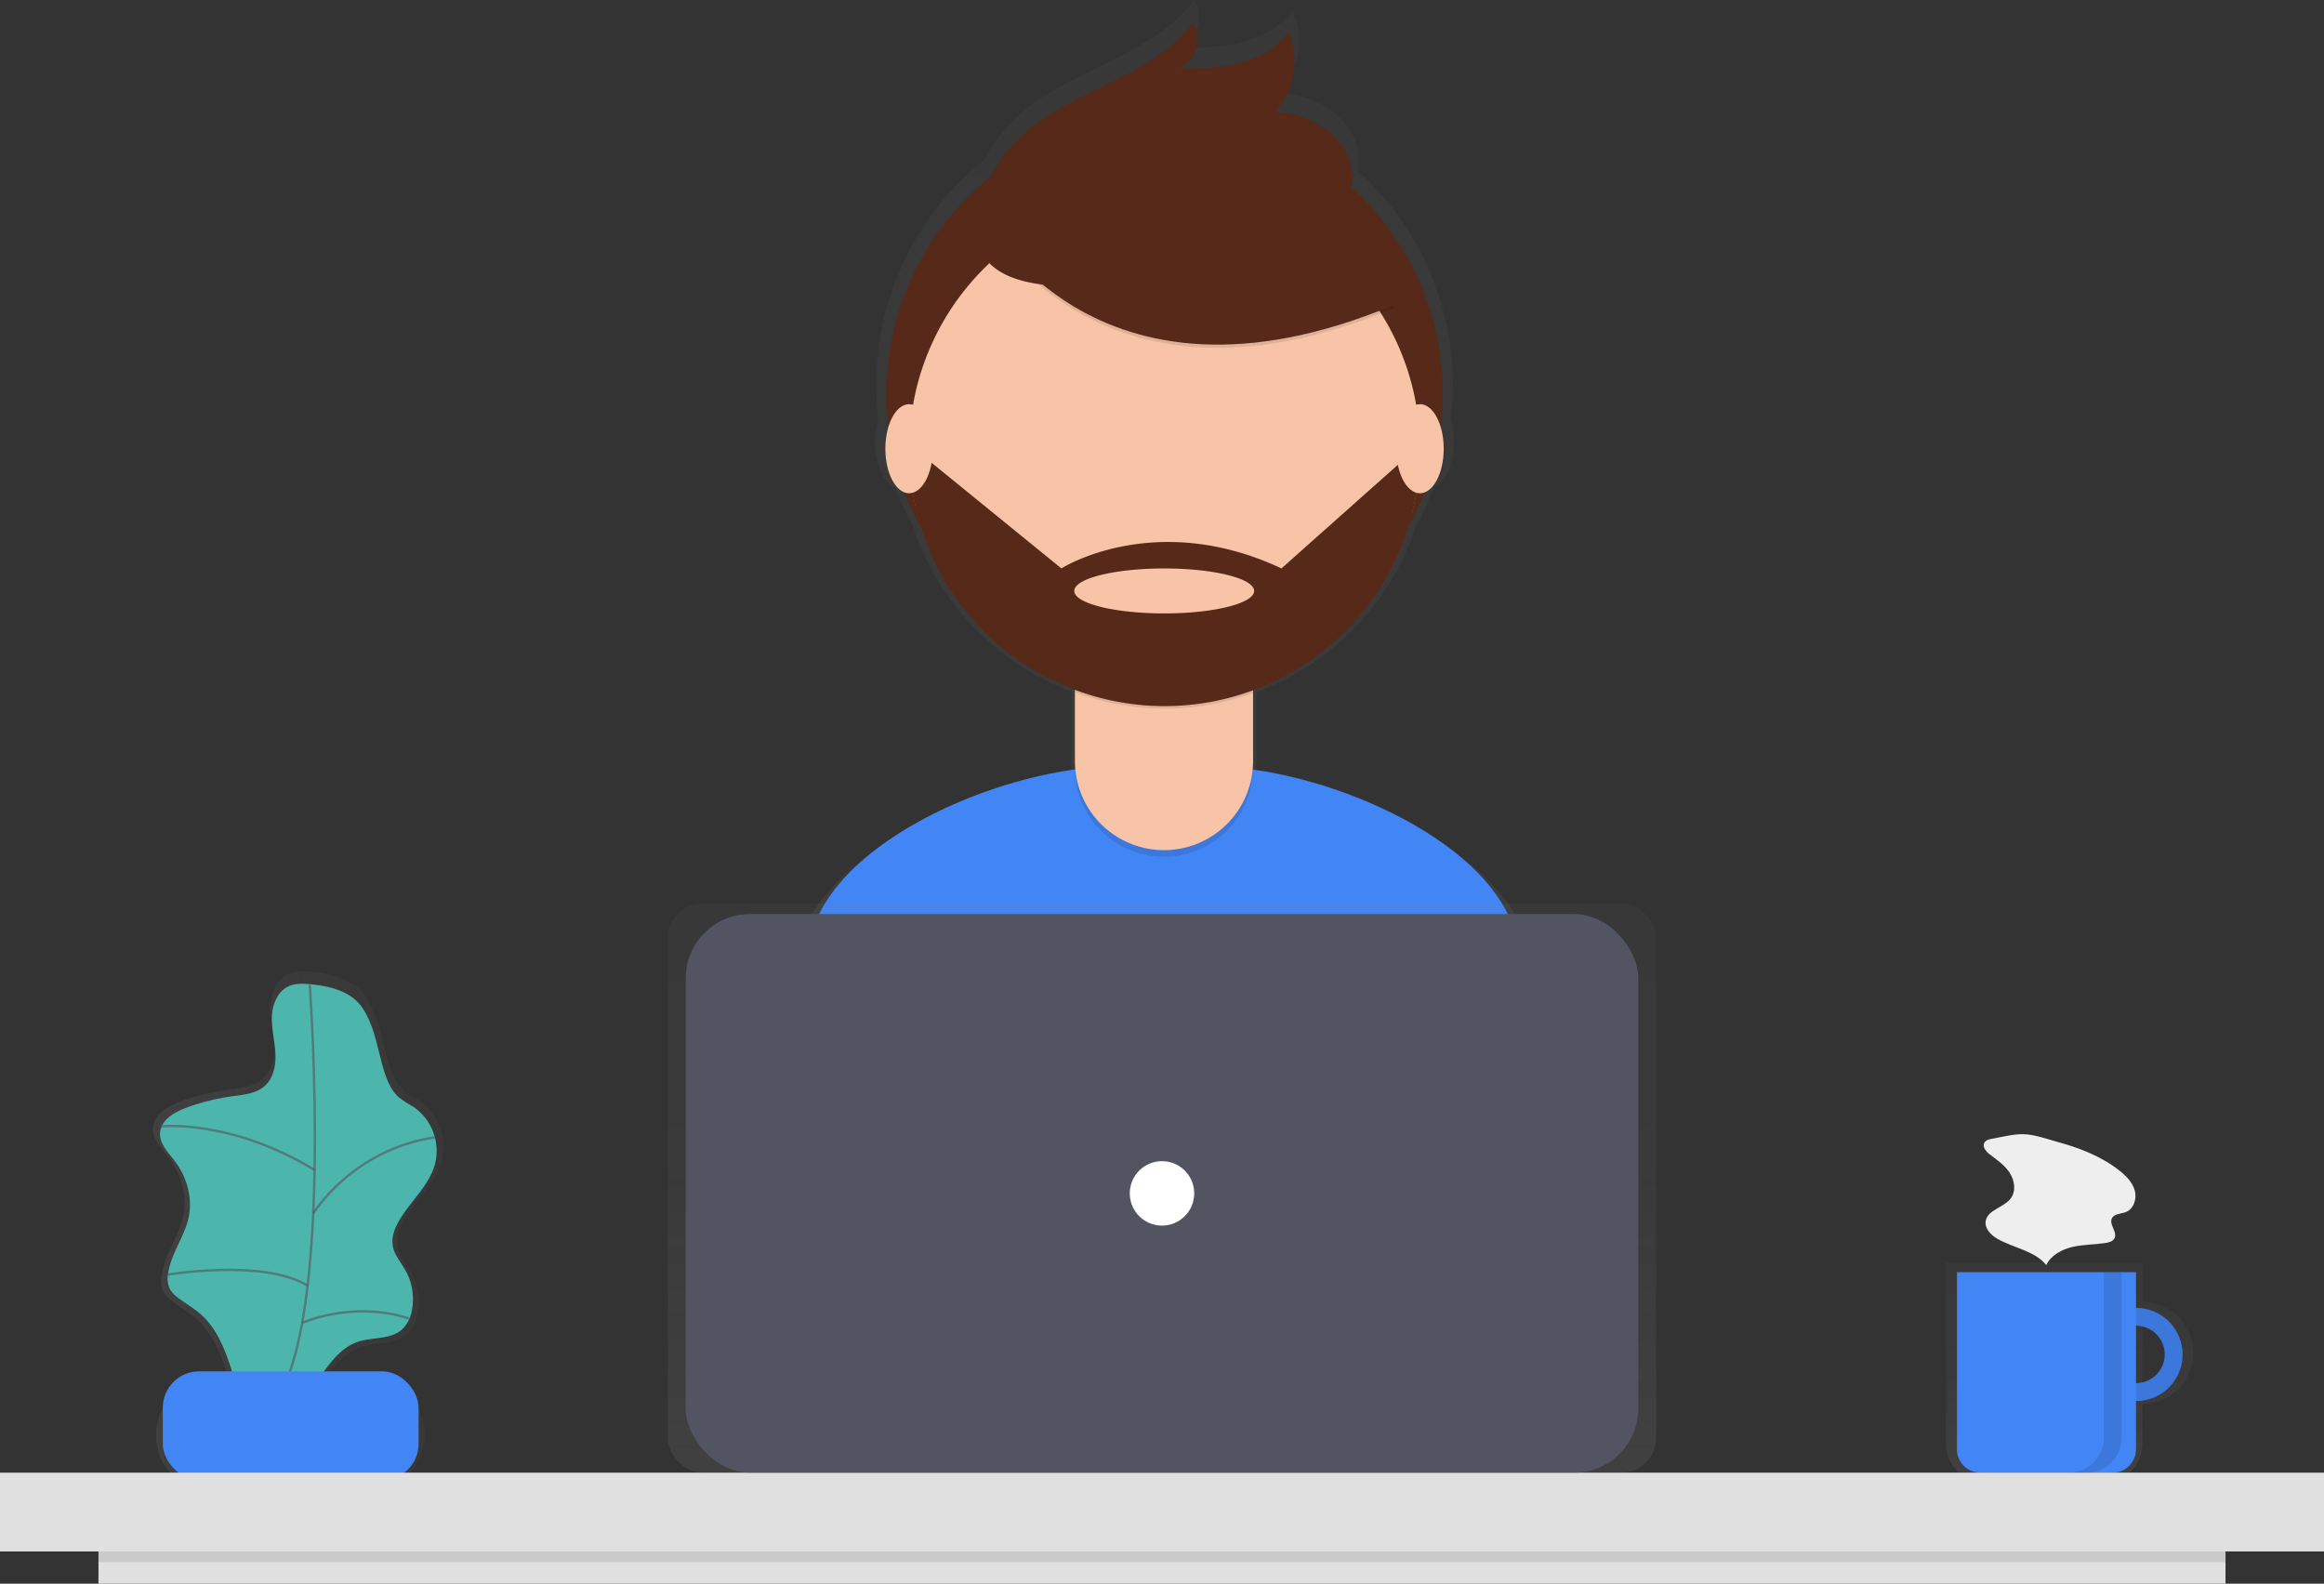 <svg data-name="Layer 1" xmlns="http://www.w3.org/2000/svg" xmlns:xlink="http://www.w3.org/1999/xlink" width="971.44" height="662"><rect width="100%" height="100%" fill="#333333" stroke="none"/><defs><linearGradient id="a" x1="178.28" y1="633.99" x2="299.74" y2="633.99" gradientUnits="userSpaceOnUse"><stop offset="0" stop-color="gray" stop-opacity=".25"/><stop offset=".54" stop-color="gray" stop-opacity=".12"/><stop offset="1" stop-color="gray" stop-opacity=".1"/></linearGradient><linearGradient id="b" x1="979.45" y1="738.59" x2="979.45" y2="646.78" xlink:href="#a"/><linearGradient id="c" x1="600.65" y1="650.11" x2="600.65" y2="119" xlink:href="#a"/><linearGradient id="d" x1="485.72" y1="615.6" x2="485.72" y2="377.7" xlink:href="#a"/></defs><path d="M299 604.11a23.58 23.58 0 0 0-9.35-25c-2.06-1.39-4.36-2.45-6.26-4.05-3.17-2.67-5-6.6-6.28-10.53-3.14-9.42-4.13-20-9.63-28.51-5-7.75-14.76-10-23.41-10.79-3.15-.28-6.46-.43-9.34.88-4.82 2.18-7.12 7.87-7.34 13.16s1.16 10.5 1.5 15.78-.6 11.09-4.49 14.67-9.47 4-14.64 4.72a96.94 96.94 0 0 0-19.84 4.93c-5.39 2-11.4 5.51-11.65 11.23-.21 4.68 3.57 8.42 6.41 12.15 5.31 7 8 16.16 6.16 24.73s-8 16.21-9.07 25.05a10.88 10.88 0 0 0 .89 6.62 12.11 12.11 0 0 0 3.34 3.55c3.33 2.57 7 4.64 10.2 7.43 6.57 5.82 10.13 14.27 12.87 22.61.26.8.5 1.62.75 2.42h-6.46A24 24 0 0 0 179.49 719a24 24 0 0 0 23.89 23.89h64.5A24 24 0 0 0 291.77 719a24 24 0 0 0-23.89-23.89H250.2c4.18-5.6 8.55-10.86 15-13s14.26-.89 19.32-5.39a15.15 15.15 0 0 0 4.39-8.69 25.87 25.87 0 0 0-2.83-17.18c-2-3.63-5-6.92-5.65-11-.55-3.51.72-7.07 2.44-10.19 4.88-8.87 13.51-15.76 16.13-25.55z" transform="translate(-114.28 -119)" fill="url(#a)" opacity=".7"/><path d="M129.56 411.42c-3-.27-6.15-.41-8.89.84-4.59 2.08-6.78 7.5-7 12.53s1.11 10 1.43 15-.57 10.56-4.28 14-9 3.81-13.94 4.49A92.32 92.32 0 0 0 77.99 463c-5.13 1.87-10.85 5.24-11.09 10.7-.2 4.46 3.4 8 6.11 11.57 5.06 6.64 7.58 15.39 5.86 23.55s-7.58 15.44-8.64 23.86a10.36 10.36 0 0 0 .85 6.3 11.53 11.53 0 0 0 3.19 3.38c3.17 2.45 6.71 4.42 9.71 7.08 6.26 5.54 9.64 13.59 12.26 21.53a174.35 174.35 0 0 1 6 23.87c5.39-3.47 12.36-3.42 18.11-6.24 12.25-6 16.37-23.4 29.3-27.73 6.12-2 13.58-.85 18.4-5.13a14.42 14.42 0 0 0 4.18-8.27 24.64 24.64 0 0 0-2.7-16.36c-1.93-3.46-4.77-6.59-5.38-10.51-.53-3.35.69-6.73 2.32-9.7 4.65-8.45 12.87-15 15.38-24.33a22.46 22.46 0 0 0-8.9-23.81 66.35 66.35 0 0 1-6-3.86c-3-2.54-4.73-6.29-6-10-3-9-3.93-19-9.17-27.15-4.7-7.44-13.98-9.59-22.22-10.33z" fill="#4db6ac"/><path d="M129.47 411.73s11.37 152.41-18.2 178.57" fill="none" stroke="#535461" stroke-miterlimit="10" opacity=".6"/><rect x="68.05" y="573.24" width="106.92" height="45.5" rx="15.2" ry="15.2" fill="#4285f4"/><path d="M66.92 470.87s29.08-3.39 64.59 18.21M130.94 507.27s16.16-26.73 50.86-31.84M69.72 532.86s40.31-6.83 58.83 4.55M126.29 553s21.1-9.57 44.84-1.8" fill="none" stroke="#535461" stroke-miterlimit="10" opacity=".6"/><path d="M1009.77 663.18v-16.4h-82v75.82a16 16 0 0 0 16 16h50a16 16 0 0 0 16-16v-16.8a21.31 21.31 0 1 0 0-42.62zm0 34.43v-26.23a13.12 13.12 0 1 1 0 26.23z" transform="translate(-114.28 -119)" fill="url(#b)" opacity=".7"/><path d="M892.86 546.74a19.46 19.46 0 1 0 19.46 19.46 19.46 19.46 0 0 0-19.46-19.46zm0 31.43a12 12 0 1 1 12-12 12 12 0 0 1-12 12.01z" fill="#4285f4"/><path d="M892.86 546.74a19.46 19.46 0 1 0 19.46 19.46 19.46 19.46 0 0 0-19.46-19.46zm0 31.43a12 12 0 1 1 12-12 12 12 0 0 1-12 12.01z" opacity=".1"/><path d="M818 531.78h74.84v74.07a9.75 9.75 0 0 1-9.75 9.75h-55.32a9.75 9.75 0 0 1-9.75-9.75v-74.07H818z" fill="#4285f4"/><path fill="#e0e0e0" d="M0 615.6h971.44v32.93H0z"/><path d="M753.25 514.26c-10.41-37.79-69.44-65.39-113.85-71.51V409.57h.14v-1.27a110.94 110.94 0 0 0 67-70.23 119.88 119.88 0 0 0 7.15-15.42c4.74-1.73 8.32-9.54 8.32-18.94a33.07 33.07 0 0 0-1.34-9.5 121.53 121.53 0 0 0 .89-14.42 120.18 120.18 0 0 0-39.7-89.38 23.45 23.45 0 0 0 .38-5.88c-1-15.53-17.59-26.08-33.13-26.78a32.8 32.8 0 0 0 5.53-34.64c-9.91 14.44-30.26 16-47.77 16.09 7.56-2.93 11-13.4 6.56-20.21-18.3 24.53-54 29.08-75.76 50.59a63.86 63.86 0 0 0-11.78 16.07 120.24 120.24 0 0 0-45.32 94.13 121.56 121.56 0 0 0 .87 14.29 33 33 0 0 0-1.38 9.63c0 9.44 3.61 17.28 8.39 19a119.88 119.88 0 0 0 7.18 15.47 110.92 110.92 0 0 0 66.54 70v34.58c-44.58 6-104.08 33.83-114.4 71.92-8.91 32.9-18.42 69-23.16 90.24 40.57 28.51 125.69 45.24 179 45.24 50.69 0 133.53-15.11 172.91-41.06-4.16-23.36-13.97-61.09-23.27-94.83z" transform="translate(-114.28 -119)" fill="url(#c)" opacity=".7"/><path d="M489.33 521.72c48.9 0 128.81-14.57 166.8-39.61-4.11-22.48-13.58-58.87-22.55-91.43-11.42-41.47-83.53-70.22-126.54-70.22h-41.45c-43.15 0-115.35 28.91-126.63 70.56-8.6 31.74-17.77 66.59-22.34 87.05 39.1 27.51 121.25 43.65 172.71 43.65z" fill="#4285f4"/><circle cx="486.81" cy="164.5" r="116.24" fill="#562918"/><path d="M449.29 261.31h74.48v59.58a37.24 37.24 0 0 1-37.24 37.24 37.24 37.24 0 0 1-37.24-37.24v-59.58z" opacity=".1"/><path d="M460 258.55h53.11a10.68 10.68 0 0 1 10.68 10.68v48.9a37.24 37.24 0 0 1-37.24 37.24 37.24 37.24 0 0 1-37.24-37.24v-48.9A10.68 10.68 0 0 1 460 258.55z" fill="#f7c4a7"/><path d="M449.43 289.43a107.19 107.19 0 0 0 74.48.21v-9.15h-74.48z" opacity=".1"/><circle cx="486.81" cy="187.67" r="106.75" fill="#f7c4a7"/><path d="M410.72 90.56s45 91.32 171.9 38.27l-29.5-46.32-52.4-18.8z" opacity=".1"/><path d="M410.72 89.22s45 91.32 171.9 38.27l-29.5-46.33-52.4-18.8z" fill="#562918"/><path d="M410.37 83.05a61.67 61.67 0 0 1 15.29-24.86c21-20.76 55.42-25.14 73.08-48.81 4.24 6.57 1 16.67-6.33 19.49 16.89-.11 36.52-1.59 46.08-15.52a31.64 31.64 0 0 1-5.34 33.41c15 .68 31 10.86 32 25.83.65 10-5.61 19.43-13.81 25.15s-18.12 8.35-27.89 10.5c-28.54 6.3-131.73 32.64-113.08-25.19zM593.56 188.6h-2.84l-55.06 49c-53-24.85-92 0-92 0l-57.75-47-5.82.73a106.75 106.75 0 0 0 213.46-2.75zm-106.92 67.82c-20.77 0-37.6-4.21-37.6-9.4s16.84-9.4 37.6-9.4 37.6 4.21 37.6 9.4-16.83 9.4-37.6 9.4z" fill="#562918"/><ellipse cx="380.01" cy="187.57" rx="9.93" ry="18.62" fill="#f7c4a7"/><ellipse cx="593.55" cy="187.57" rx="9.93" ry="18.62" fill="#f7c4a7"/><rect x="279.16" y="377.7" width="413.12" height="237.89" rx="14.5" ry="14.5" fill="url(#d)" opacity=".7"/><rect x="286.64" y="382.09" width="398.16" height="233.5" rx="26.84" ry="26.84" fill="#535461"/><circle cx="485.72" cy="498.85" r="13.47" fill="#fff"/><path fill="#e0e0e0" d="M41.16 648.53h889.11V662H41.16z"/><path opacity=".1" d="M41.16 648.53h889.11v4.49H41.16zM879.39 531.78V601a14.59 14.59 0 0 1-14.59 14.59h7.48A14.59 14.59 0 0 0 886.87 601v-69.22z"/><path d="M832.78 476c-1.26.22-2.69.56-3.31 1.68-1 1.78.8 3.79 2.42 5 3 2.26 6.16 4.48 8.2 7.63s2.68 7.55.45 10.58c-2.91 3.95-9.85 4.79-10.52 9.65-.43 3.12 2.26 5.78 5 7.34 6.74 3.86 15.43 4.89 20.32 10.93 2-4.15 6.54-6.55 11-7.58s9.18-.95 13.75-1.64c1.47-.22 3.13-.67 3.79-2 1.28-2.59-2.36-5.7-1.11-8.3 1-2 3.76-1.83 5.81-2.62 3.34-1.29 4.71-5.59 3.77-9s-3.62-6.15-6.44-8.36c-7.58-6-16.7-9.46-25.93-12-4.29-1.17-9.33-3-13.78-3.19-4.25-.21-9.16 1.13-13.42 1.88z" fill="#eee"/></svg>
